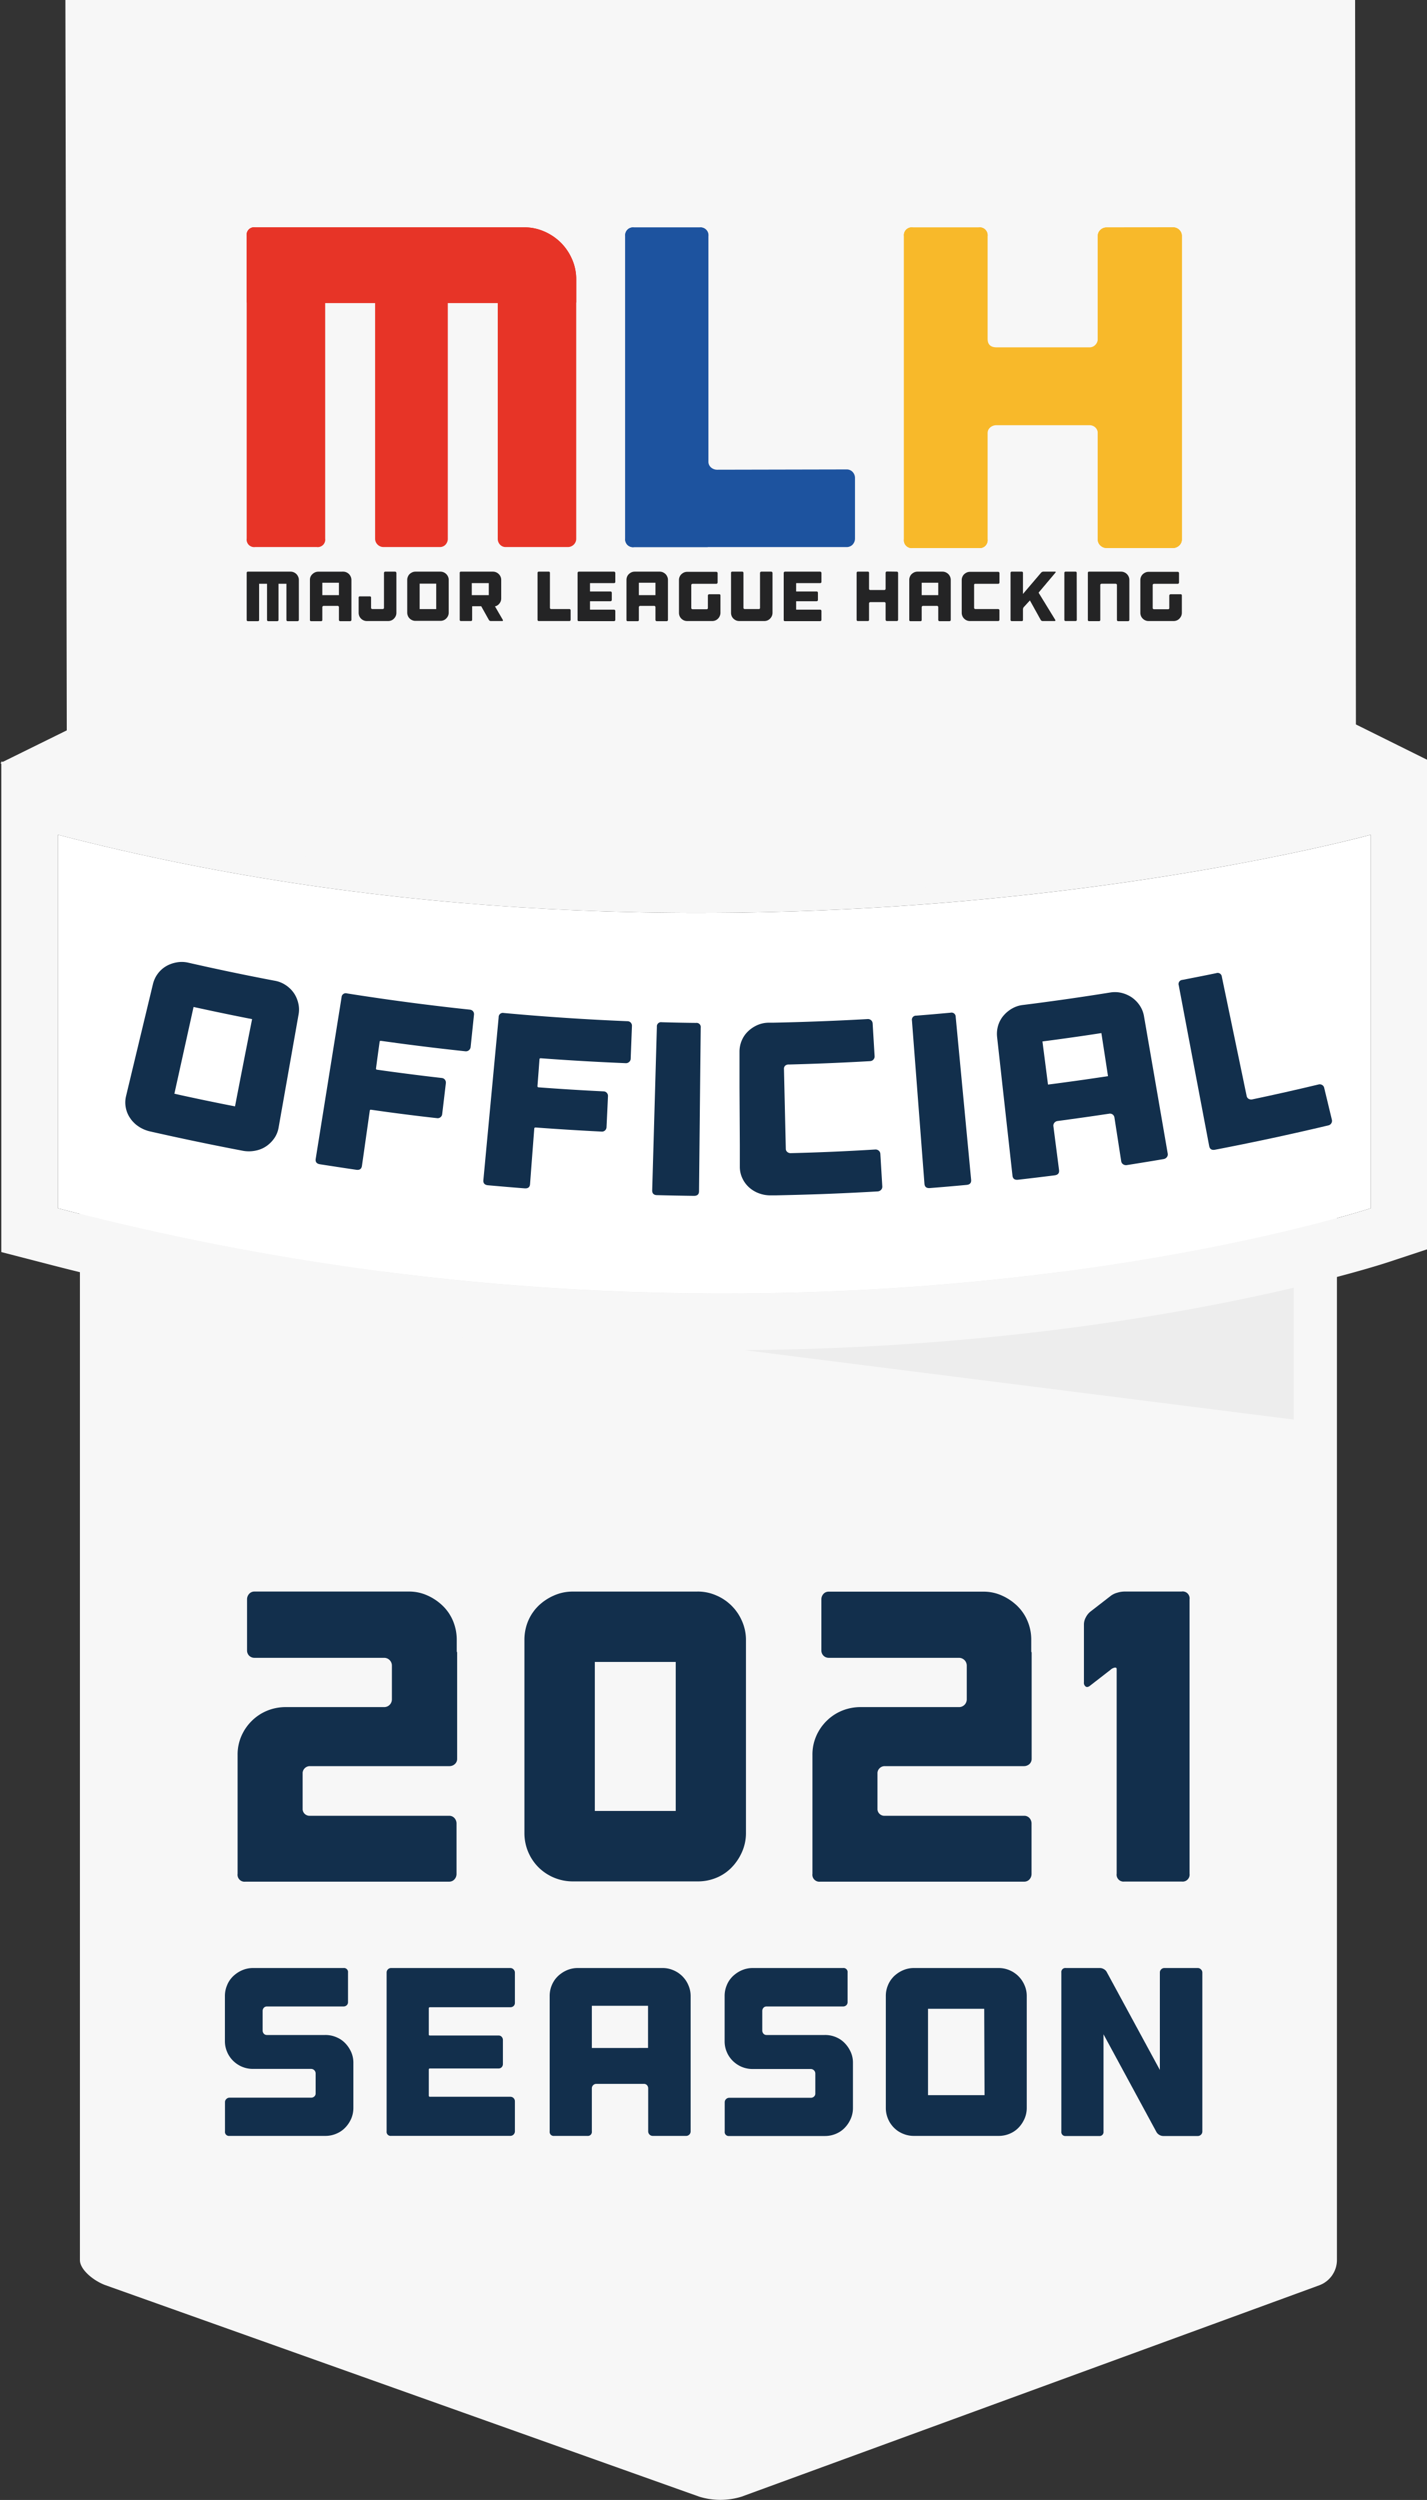 <svg id="White" xmlns="http://www.w3.org/2000/svg" viewBox="0 0 392.79 688"><rect x="0" y="0" width="392.79" height="688" fill="#333333" stroke="none"/><defs><style>.cls-1{fill:#f7f7f7;}.cls-2{fill:#e0e0e0;opacity:0.42;}.cls-3{fill:#fff;}.cls-4{fill:#122f4c;}.cls-5{fill:#242425;}.cls-6{fill:#e73427;}.cls-7{fill:#1d539f;}.cls-8{fill:#f8b92a;}</style></defs><g id="Trust_Badge_White_" data-name="Trust Badge (White)"><path id="Background_Bottom_" data-name="Background (Bottom)" class="cls-1" d="M22,267.74c0-2.6,5.56-3.74,9.27-3.74H363.53c3.71,0,4.47,1.14,4.47,3.74V622a7.44,7.44,0,0,1-4.85,6.92l-159,58.16a19.61,19.61,0,0,1-11.72,0L29.13,628.93C25.82,627.75,22,624.64,22,622Z"/><g id="Official_Plate" data-name="Official Plate"><polygon id="Shadow" class="cls-2" points="356.12 390.68 356.12 350.02 34.47 350.02 356.12 390.68"/><path id="Plate_Background" data-name="Plate Background" class="cls-3" d="M377.3,332.51s-159.78,52.81-361.36,0V229.73c186,48.41,361.36,0,361.36,0Z"/><path id="Plate_Border" data-name="Plate Border" class="cls-1" d="M377.3,229.73V332.51S306.28,356,199.22,356A723.41,723.41,0,0,1,15.94,332.51V229.73c62,16.13,122.8,21.51,176.33,21.51,107.08,0,185-21.51,185-21.51m15.58-20.47-19.72,5.45c-.84.23-77.47,20.95-180.89,20.95-60.84,0-118.85-7.07-172.41-21L.36,209.57v135L12,347.58a739.25,739.25,0,0,0,187.23,24c108.32,0,180-23.27,183-24.26l10.69-3.53V209.26Z"/><g id="Official"><path class="cls-4" d="M75.66,269.91a7.79,7.79,0,0,1,3,1.21,8.28,8.28,0,0,1,2.2,2.13A8.19,8.19,0,0,1,82.08,276a7.48,7.48,0,0,1,.11,3.16L76.67,310.4a7.19,7.19,0,0,1-1.22,2.92,8.67,8.67,0,0,1-2.25,2.19,8,8,0,0,1-3,1.18,9,9,0,0,1-3.4,0Q54,314.25,41.25,311.36A9.44,9.44,0,0,1,38.12,310a8.36,8.36,0,0,1-2.3-2.29,7.64,7.64,0,0,1-1.2-2.9,7.38,7.38,0,0,1,.08-3.17q3.69-15.4,7.4-30.81a7.83,7.83,0,0,1,3.59-4.91,8.89,8.89,0,0,1,2.91-1.06,7.9,7.9,0,0,1,3.21.07Q63.69,267.64,75.66,269.91Zm-6.27,10.56q-8.07-1.58-16.11-3.35L48,301q8.32,1.85,16.69,3.48Q67,292.49,69.39,280.47Z"/><path class="cls-4" d="M130.19,278.29a1.25,1.25,0,0,1,.28.95l-.93,8.93a1.31,1.31,0,0,1-1.45,1.15q-11.62-1.24-23.2-2.87c-.24,0-.36,0-.39.22q-.51,3.66-1,7.34a.3.3,0,0,0,.3.38q8.89,1.26,17.8,2.28a1.22,1.22,0,0,1,.87.47,1.35,1.35,0,0,1,.25,1l-1,8.44a1.25,1.25,0,0,1-.46.87,1.21,1.21,0,0,1-1,.27q-9-1-18.08-2.31a.3.3,0,0,0-.4.28q-1.07,7.58-2.15,15.15c-.12.86-.64,1.22-1.56,1.09-3.35-.49-6.69-1-10-1.52-.92-.15-1.31-.64-1.17-1.5q3.56-22.22,7.12-44.45a1.15,1.15,0,0,1,1.49-1.07q16.86,2.67,33.81,4.47A1.28,1.28,0,0,1,130.19,278.29Z"/><path class="cls-4" d="M173.61,281.42a1.26,1.26,0,0,1,.34.93c-.12,3-.23,6-.35,9a1.2,1.2,0,0,1-.42.9,1.3,1.3,0,0,1-1,.34q-11.67-.48-23.31-1.35c-.23,0-.35.06-.37.24q-.27,3.71-.56,7.39a.31.31,0,0,0,.33.37q8.93.68,17.88,1.11a1.2,1.2,0,0,1,.89.42,1.24,1.24,0,0,1,.31.93q-.19,4.24-.4,8.49a1.3,1.3,0,0,1-.4.9,1.22,1.22,0,0,1-.95.33q-9.09-.45-18.16-1.13c-.24,0-.37.09-.38.31q-.59,7.64-1.16,15.26c-.06.86-.56,1.25-1.49,1.18-3.37-.26-6.73-.55-10.09-.85-.93-.09-1.35-.56-1.27-1.42q2.1-22.41,4.21-44.82a1.15,1.15,0,0,1,1.41-1.17q17,1.56,34,2.26A1.25,1.25,0,0,1,173.61,281.42Z"/><path class="cls-4" d="M192.41,327.83c0,.86-.48,1.29-1.41,1.28-3.37-.05-6.75-.11-10.12-.2-.93,0-1.38-.47-1.36-1.33l1.29-45a1.15,1.15,0,0,1,1.33-1.26q4.73.14,9.45.19a1.15,1.15,0,0,1,1.29,1.31Q192.64,305.32,192.41,327.83Z"/><path class="cls-4" d="M216.15,293.27a1.11,1.11,0,0,0-.36.89l.51,22a1.11,1.11,0,0,0,.42.88,1.44,1.44,0,0,0,1,.31q11.58-.28,23.15-1a1.35,1.35,0,0,1,1,.31,1.22,1.22,0,0,1,.45.9l.54,8.95a1.24,1.24,0,0,1-.35.95,1.43,1.43,0,0,1-1,.43q-7.65.44-15.31.73-6.32.22-12.62.35l-1.32,0a8.89,8.89,0,0,1-3.34-.56,8.34,8.34,0,0,1-2.77-1.67,7.74,7.74,0,0,1-1.84-2.54,7.4,7.4,0,0,1-.67-3.09V320c0-1.65,0-3.31,0-5l-.09-15.85c0-1.47,0-2.94,0-4.42l0-5.23a7.93,7.93,0,0,1,.6-3.1,7.54,7.54,0,0,1,1.71-2.53,8.83,8.83,0,0,1,2.55-1.73,7.84,7.84,0,0,1,3.11-.69l1.23,0q13-.26,26.07-1a1.28,1.28,0,0,1,1.38,1.21l.54,9a1.24,1.24,0,0,1-.33.94,1.29,1.29,0,0,1-.91.43q-11.18.64-22.35.93A1.34,1.34,0,0,0,216.15,293.27Z"/><path class="cls-4" d="M267.31,324.68q.12,1.29-1.26,1.41c-3.37.32-6.73.61-10.1.87-.93.07-1.42-.32-1.49-1.18q-1.72-22.44-3.44-44.89a1.14,1.14,0,0,1,1.2-1.38q4.71-.37,9.42-.81a1.15,1.15,0,0,1,1.42,1.16Q265.19,302.27,267.31,324.68Z"/><path class="cls-4" d="M305.61,273.14a7.78,7.78,0,0,1,3.19.13,8.65,8.65,0,0,1,2.79,1.26,8.39,8.39,0,0,1,2.13,2.19,7.54,7.54,0,0,1,1.17,2.94q3.27,18.9,6.53,37.79a1.21,1.21,0,0,1-.24,1,1.41,1.41,0,0,1-.92.54q-5,.85-10.1,1.65a1.37,1.37,0,0,1-1-.22,1.15,1.15,0,0,1-.54-.84l-1.86-12a1.28,1.28,0,0,0-.49-.86,1.24,1.24,0,0,0-1-.22q-7.06,1.06-14.12,2a1.35,1.35,0,0,0-.92.49,1.21,1.21,0,0,0-.27,1L291.51,322c.11.85-.3,1.34-1.22,1.46-3.36.42-6.71.83-10.07,1.21-.93.1-1.44-.28-1.53-1.13l-4.23-38.12a7.88,7.88,0,0,1,.27-3.14,7.61,7.61,0,0,1,1.43-2.7,9,9,0,0,1,2.37-2,7.72,7.72,0,0,1,3-1Q293.59,275.07,305.61,273.14Zm-.63,23q-.9-5.91-1.82-11.83-8.1,1.25-16.22,2.3l1.53,11.87Q296.74,297.42,305,296.16Z"/><path class="cls-4" d="M362.94,298.45a1.26,1.26,0,0,1,1,.15,1.23,1.23,0,0,1,.56.81l2.1,8.72a1.24,1.24,0,0,1-.15,1,1.28,1.28,0,0,1-.84.59q-15.53,3.69-31.16,6.69c-.91.17-1.45-.16-1.61-1q-4.2-22.11-8.38-44.23a1.14,1.14,0,0,1,1-1.51c3.11-.6,6.21-1.21,9.31-1.85a1.15,1.15,0,0,1,1.55,1q3.42,16.41,6.83,32.81a1.13,1.13,0,0,0,.58.79,1.41,1.41,0,0,0,1,.13Q353.89,300.62,362.94,298.45Z"/></g></g><g id="Background_Top_" data-name="Background (Top)"><path class="cls-1" d="M393.12,209.24l-19.9-9.87L373,0H18l.38,201L.11,210l18.27,12.69V223h.41l1.11.78L20,223h6.15s170.42,51.17,344.48.78h2.6V223l.11,0Z"/></g><path class="cls-4" d="M83.3,487.83V498a1.9,1.9,0,0,0,2,1.71h38.3a1.92,1.92,0,0,1,1.49.63,2.21,2.21,0,0,1,.57,1.54v13.79a2.21,2.21,0,0,1-.57,1.54,1.92,1.92,0,0,1-1.49.63H67.57a1.92,1.92,0,0,1-2.17-2.17V483a12.74,12.74,0,0,1,1-5.13,13.22,13.22,0,0,1,2.85-4.22,13,13,0,0,1,4.27-2.85,13.39,13.39,0,0,1,5.19-1h27a2.1,2.1,0,0,0,1.54-.62,2.12,2.12,0,0,0,.62-1.54v-9.24a2.13,2.13,0,0,0-2.16-2.16H70a2,2,0,0,1-2-2.05v-14a2.22,2.22,0,0,1,.57-1.54A1.92,1.92,0,0,1,70,438h42.52a12.29,12.29,0,0,1,5.13,1.08,14.66,14.66,0,0,1,4.22,2.85,12.49,12.49,0,0,1,2.85,4.22,13.35,13.35,0,0,1,1,5.19v3.19a.48.48,0,0,1,.11.34V484a1.9,1.9,0,0,1-.63,1.48,2.21,2.21,0,0,1-1.54.57H85.35A2,2,0,0,0,83.3,487.83Z"/><path class="cls-4" d="M192,438a12.77,12.77,0,0,1,5.19,1.08,13.41,13.41,0,0,1,7.06,7.07,12.7,12.7,0,0,1,1.08,5.19v53.12a12.77,12.77,0,0,1-1.08,5.19,14.38,14.38,0,0,1-2.85,4.27,12.45,12.45,0,0,1-4.21,2.85,13.24,13.24,0,0,1-5.19,1H157.68a13.41,13.41,0,0,1-9.46-3.88,13.3,13.3,0,0,1-3.87-9.46V451.35a13.34,13.34,0,0,1,1-5.19,12.79,12.79,0,0,1,2.85-4.22,14.43,14.43,0,0,1,4.28-2.85,12.69,12.69,0,0,1,5.18-1.08H192Zm-6,19.38H163.73v41H186Z"/><path class="cls-4" d="M241.53,487.83V498a1.9,1.9,0,0,0,2.05,1.71h38.31a1.91,1.91,0,0,1,1.48.63,2.21,2.21,0,0,1,.57,1.54v13.79a2.21,2.21,0,0,1-.57,1.54,1.91,1.91,0,0,1-1.48.63H225.8a1.92,1.92,0,0,1-2.17-2.17V483a12.74,12.74,0,0,1,1-5.13,13.22,13.22,0,0,1,2.85-4.22,13,13,0,0,1,4.27-2.85,13.42,13.42,0,0,1,5.19-1h27a2.08,2.08,0,0,0,1.54-.62,2.13,2.13,0,0,0,.63-1.54v-9.24a2.15,2.15,0,0,0-2.17-2.16h-35.8a2,2,0,0,1-2.05-2.05v-14a2.22,2.22,0,0,1,.57-1.54,1.92,1.92,0,0,1,1.48-.62h42.52a12.29,12.29,0,0,1,5.13,1.08,14.53,14.53,0,0,1,4.22,2.85,12.49,12.49,0,0,1,2.85,4.22,13.17,13.17,0,0,1,1,5.19v3.19a.48.48,0,0,1,.11.34V484a1.92,1.92,0,0,1-.62,1.48,2.22,2.22,0,0,1-1.54.57H243.58A2,2,0,0,0,241.53,487.83Z"/><path class="cls-4" d="M327.43,440.17v75.47a1.92,1.92,0,0,1-2.17,2.17H309.53a1.91,1.91,0,0,1-2.16-2.17V459.33c0-.31-.18-.44-.52-.4a2.39,2.39,0,0,0-1.19.62l-5.59,4.34c-.46.38-.86.47-1.2.28a1.26,1.26,0,0,1-.51-1.2V447a4.06,4.06,0,0,1,.51-1.88,5,5,0,0,1,1.2-1.54l5.59-4.33a5.08,5.08,0,0,1,1.82-.91,7.12,7.12,0,0,1,2-.34h15.73A1.91,1.91,0,0,1,327.43,440.17Z"/><path class="cls-4" d="M92.52,560.62A7.16,7.16,0,0,1,95,562.27a8.47,8.47,0,0,1,1.65,2.44,7.22,7.22,0,0,1,.62,3v12.41a7.5,7.5,0,0,1-.62,3A8.35,8.35,0,0,1,95,585.56a7.16,7.16,0,0,1-2.45,1.65,7.58,7.58,0,0,1-3,.6H63.19a1.11,1.11,0,0,1-1.26-1.26v-8a1.19,1.19,0,0,1,.37-.89,1.21,1.21,0,0,1,.89-.37H85.63a1.27,1.27,0,0,0,.89-.33,1.1,1.1,0,0,0,.36-.85v-5.48a1.25,1.25,0,0,0-1.25-1.26h-16a7.64,7.64,0,0,1-3-.59,7.75,7.75,0,0,1-2.47-1.65,7.52,7.52,0,0,1-1.65-2.44,7.44,7.44,0,0,1-.6-3V549.33a7.58,7.58,0,0,1,.6-3,7.16,7.16,0,0,1,1.65-2.45,8.48,8.48,0,0,1,2.47-1.65,7.5,7.5,0,0,1,3-.62H94.54a1.11,1.11,0,0,1,1.25,1.25V551a1.12,1.12,0,0,1-.36.86,1.27,1.27,0,0,1-.89.33H73.48a1.12,1.12,0,0,0-.86.36,1.27,1.27,0,0,0-.33.89v5.35a1.27,1.27,0,0,0,.33.89,1.12,1.12,0,0,0,.86.36h16A7.58,7.58,0,0,1,92.52,560.62Z"/><path class="cls-4" d="M141.36,542a1.22,1.22,0,0,1,.37.89v8.32a1.13,1.13,0,0,1-.37.86,1.27,1.27,0,0,1-.89.33H118.36a.29.29,0,0,0-.33.33v7.19c0,.18.11.26.33.26h18.88a1.13,1.13,0,0,1,.86.37,1.27,1.27,0,0,1,.33.89V568a1.27,1.27,0,0,1-.33.89,1.12,1.12,0,0,1-.86.36H118.36a.29.29,0,0,0-.33.33v7.13a.29.29,0,0,0,.33.33h22.11a1.21,1.21,0,0,1,.89.36,1.24,1.24,0,0,1,.37.89v8.25a1.21,1.21,0,0,1-.37.89,1.19,1.19,0,0,1-.89.37h-32.8a1.11,1.11,0,0,1-1.25-1.26V542.86a1.23,1.23,0,0,1,1.25-1.25h32.8A1.21,1.21,0,0,1,141.36,542Z"/><path class="cls-4" d="M182.38,541.61a7.43,7.43,0,0,1,3,.62,7.71,7.71,0,0,1,4.1,4.1,7.43,7.43,0,0,1,.62,3v37.22a1.2,1.2,0,0,1-.36.89,1.19,1.19,0,0,1-.89.37h-9.17a1.25,1.25,0,0,1-1.26-1.26V574.74a1.27,1.27,0,0,0-.33-.89,1.12,1.12,0,0,0-.86-.36H164.17a1.24,1.24,0,0,0-.9.36,1.21,1.21,0,0,0-.36.89v11.81a1.11,1.11,0,0,1-1.25,1.26h-9.11a1.11,1.11,0,0,1-1.25-1.26V549.33a7.57,7.57,0,0,1,.59-3,7.3,7.3,0,0,1,1.65-2.45,8.48,8.48,0,0,1,2.47-1.65,7.51,7.51,0,0,1,3-.62Zm-4,22V552H162.91v11.62Z"/><path class="cls-4" d="M230.07,560.62a7.12,7.12,0,0,1,2.44,1.65,8.47,8.47,0,0,1,1.65,2.44,7.06,7.06,0,0,1,.62,3v12.41a7.33,7.33,0,0,1-.62,3,8.35,8.35,0,0,1-1.65,2.47,7.12,7.12,0,0,1-2.44,1.65,7.67,7.67,0,0,1-3,.6H200.73a1.11,1.11,0,0,1-1.25-1.26v-8a1.25,1.25,0,0,1,1.25-1.26h22.44a1.27,1.27,0,0,0,.89-.33,1.1,1.1,0,0,0,.36-.85v-5.48a1.25,1.25,0,0,0-1.25-1.26h-16a7.66,7.66,0,0,1-3-.59,7.75,7.75,0,0,1-2.47-1.65,7.52,7.52,0,0,1-1.65-2.44,7.43,7.43,0,0,1-.59-3V549.33a7.57,7.57,0,0,1,.59-3,7.16,7.16,0,0,1,1.65-2.45,8.48,8.48,0,0,1,2.47-1.65,7.51,7.51,0,0,1,3-.62h24.88a1.11,1.11,0,0,1,1.25,1.25V551a1.12,1.12,0,0,1-.36.86,1.27,1.27,0,0,1-.89.33H211a1.1,1.1,0,0,0-.85.36,1.27,1.27,0,0,0-.33.89v5.35a1.27,1.27,0,0,0,.33.89,1.1,1.1,0,0,0,.85.36h16A7.67,7.67,0,0,1,230.07,560.62Z"/><path class="cls-4" d="M274.91,541.61a7.51,7.51,0,0,1,3,.62,7.74,7.74,0,0,1,4.09,4.1,7.26,7.26,0,0,1,.62,3v30.76a7.33,7.33,0,0,1-.62,3,8.35,8.35,0,0,1-1.65,2.47,7.21,7.21,0,0,1-2.44,1.65,7.67,7.67,0,0,1-3,.6H251.55a7.58,7.58,0,0,1-3-.6,7.38,7.38,0,0,1-2.48-1.65,7.68,7.68,0,0,1-2.24-5.47V549.33a7.57,7.57,0,0,1,.59-3,7.45,7.45,0,0,1,1.65-2.45,8.4,8.4,0,0,1,2.48-1.65,7.43,7.43,0,0,1,3-.62Zm-4,11.22H255.44v23.76H271Z"/><path class="cls-4" d="M330.58,542a1.19,1.19,0,0,1,.37.89v43.69a1.17,1.17,0,0,1-.37.89,1.19,1.19,0,0,1-.89.37h-9.5a2.14,2.14,0,0,1-1.06-.3,2.07,2.07,0,0,1-.79-.76l-14.59-26.93v26.73a1.11,1.11,0,0,1-1.25,1.26h-9.11a1.11,1.11,0,0,1-1.25-1.26V542.86a1.11,1.11,0,0,1,1.25-1.25h9.37a2.2,2.2,0,0,1,1.06.29,2.07,2.07,0,0,1,.79.76l14.65,27v-26.8a1.19,1.19,0,0,1,.37-.89,1.21,1.21,0,0,1,.89-.36h9.17A1.21,1.21,0,0,1,330.58,542Z"/><g id="MLH_Logo" data-name="MLH Logo"><path class="cls-5" d="M80.87,157.5a2.48,2.48,0,0,1,.72.49,2.27,2.27,0,0,1,.48.72,2.05,2.05,0,0,1,.19.88v11a.36.36,0,0,1-.11.26.35.35,0,0,1-.26.1h-2.7a.3.3,0,0,1-.25-.1.35.35,0,0,1-.1-.26v-9.93H76.66v9.93a.39.39,0,0,1-.09.26.34.34,0,0,1-.26.1H73.87a.36.36,0,0,1-.27-.1.35.35,0,0,1-.1-.26v-9.93H71.32v9.93a.32.32,0,0,1-.37.36H68.27a.33.33,0,0,1-.37-.36V157.69a.33.33,0,0,1,.37-.37H80A2.21,2.21,0,0,1,80.87,157.5Z"/><path class="cls-5" d="M94.45,157.32a2.25,2.25,0,0,1,.89.18,2.48,2.48,0,0,1,.72.49,2.27,2.27,0,0,1,.48.72,2.21,2.21,0,0,1,.19.88v11a.36.36,0,0,1-.11.26.35.35,0,0,1-.26.1h-2.7a.34.34,0,0,1-.26-.1.33.33,0,0,1-.11-.26v-3.48a.35.35,0,0,0-.1-.26.33.33,0,0,0-.25-.11H89.09a.38.38,0,0,0-.37.37v3.48a.32.32,0,0,1-.37.36H85.67a.32.32,0,0,1-.36-.36v-11a2.19,2.19,0,0,1,.17-.88A2.14,2.14,0,0,1,86,158a2.62,2.62,0,0,1,.72-.49,2.25,2.25,0,0,1,.89-.18Zm-1.16,6.47v-3.42H88.72v3.42Z"/><path class="cls-5" d="M109,157.43a.35.35,0,0,1,.11.26v10.95a2.25,2.25,0,0,1-.18.89,2.62,2.62,0,0,1-.49.72,2.14,2.14,0,0,1-.72.49,2.19,2.19,0,0,1-.88.17h-5.85a2.19,2.19,0,0,1-.88-.17,2.29,2.29,0,0,1-.73-.49,2.24,2.24,0,0,1-.49-.72,2.43,2.43,0,0,1-.17-.89v-4.15a.32.32,0,0,1,.37-.37h2.68a.33.33,0,0,1,.37.37v2.77a.31.31,0,0,0,.11.26.37.37,0,0,0,.26.09h2.81a.37.37,0,0,0,.26-.09.31.31,0,0,0,.11-.26v-9.57a.34.34,0,0,1,.1-.26.3.3,0,0,1,.25-.11h2.7A.33.33,0,0,1,109,157.43Z"/><path class="cls-5" d="M121.24,157.32a2.2,2.2,0,0,1,.88.18,2.33,2.33,0,0,1,1.21,1.21,2.2,2.2,0,0,1,.18.88v9a2.25,2.25,0,0,1-.18.89,2.62,2.62,0,0,1-.49.72,2.14,2.14,0,0,1-.72.49,2.19,2.19,0,0,1-.88.17h-6.88a2.19,2.19,0,0,1-.88-.17,2.29,2.29,0,0,1-.73-.49,2.07,2.07,0,0,1-.48-.72,2.25,2.25,0,0,1-.18-.89v-9a2.2,2.2,0,0,1,.18-.88,2,2,0,0,1,.48-.72,2.67,2.67,0,0,1,.73-.49,2.2,2.2,0,0,1,.88-.18Zm-1.17,3.3h-4.56v7h4.56Z"/><path class="cls-5" d="M138.41,170.6a.22.22,0,0,1,0,.23c0,.06-.11.08-.22.08h-3.09a.62.62,0,0,1-.31-.08.63.63,0,0,1-.23-.23l-2.06-3.69a.13.13,0,0,0-.13-.07h-2.32a.08.08,0,0,0-.09.09v3.62a.33.33,0,0,1-.37.36h-2.68a.32.32,0,0,1-.37-.36V157.69a.32.32,0,0,1,.37-.37h8.78a2.2,2.2,0,0,1,.88.18,2.33,2.33,0,0,1,1.21,1.21,2.2,2.2,0,0,1,.18.88v5.11a2.21,2.21,0,0,1-.44,1.33,2.24,2.24,0,0,1-1.11.81l-.06,0c-.09,0-.11.06-.06.11l0,0Zm-3.87-10.12h-4.68v3.31h4.68Z"/><path class="cls-5" d="M156.72,167.61a.35.35,0,0,1,.26.11.39.39,0,0,1,.09.26v2.57a.39.39,0,0,1-.09.26.34.34,0,0,1-.26.1h-8.39a.33.33,0,0,1-.37-.36V157.69a.33.33,0,0,1,.37-.37H151a.32.32,0,0,1,.37.37v9.57a.35.35,0,0,0,.11.26.39.39,0,0,0,.26.09Z"/><path class="cls-5" d="M169.26,157.43a.35.35,0,0,1,.11.26v2.44a.35.35,0,0,1-.11.26.39.39,0,0,1-.26.09h-6.51c-.06,0-.09,0-.09.1v2.12c0,.05,0,.08.09.08h5.56a.33.33,0,0,1,.25.1.41.41,0,0,1,.1.27v1.94a.4.4,0,0,1-.1.26.34.34,0,0,1-.25.11h-5.56a.08.08,0,0,0-.09.09v1h0v1.13c0,.07,0,.1.09.1H169a.35.35,0,0,1,.26.1.39.39,0,0,1,.11.27v2.43a.36.36,0,0,1-.11.26.35.35,0,0,1-.26.1h-9.65a.32.32,0,0,1-.37-.36V157.69a.34.34,0,0,1,.1-.26.33.33,0,0,1,.27-.11H169A.33.33,0,0,1,169.26,157.43Z"/><path class="cls-5" d="M181.58,157.32a2.21,2.21,0,0,1,.89.18,2.48,2.48,0,0,1,.72.49,2.27,2.27,0,0,1,.48.72,2.05,2.05,0,0,1,.19.88v11a.36.36,0,0,1-.11.26.35.35,0,0,1-.26.1h-2.7a.34.34,0,0,1-.26-.1.36.36,0,0,1-.11-.26v-3.48a.35.35,0,0,0-.1-.26.33.33,0,0,0-.25-.11h-3.85a.38.38,0,0,0-.37.37v3.48a.32.32,0,0,1-.36.36h-2.68a.32.32,0,0,1-.37-.36v-11a2.38,2.38,0,0,1,.17-.88,2.14,2.14,0,0,1,.49-.72,2.62,2.62,0,0,1,.72-.49,2.25,2.25,0,0,1,.89-.18Zm-1.16,6.47v-3.42h-4.57v3.42Z"/><path class="cls-5" d="M198.2,163.6a.36.36,0,0,1,.11.26v4.78a2.09,2.09,0,0,1-.19.89,2.39,2.39,0,0,1-.48.72,2.14,2.14,0,0,1-.72.49,2.21,2.21,0,0,1-.89.17h-6.87a2.24,2.24,0,0,1-2.27-2.27v-9a2.19,2.19,0,0,1,.17-.88,2.14,2.14,0,0,1,.49-.72,2.62,2.62,0,0,1,.72-.49,2.25,2.25,0,0,1,.89-.18h8a.33.33,0,0,1,.26.11.35.35,0,0,1,.11.26v2.56a.38.38,0,0,1-.37.37h-6.51a.35.35,0,0,0-.26.1.33.33,0,0,0-.11.25v6.29a.35.35,0,0,0,.11.26.39.39,0,0,0,.26.09h3.85a.35.35,0,0,0,.25-.09.34.34,0,0,0,.1-.26v-3.4a.33.33,0,0,1,.11-.26.35.35,0,0,1,.26-.11h2.7A.36.36,0,0,1,198.2,163.6Z"/><path class="cls-5" d="M212.53,157.43a.35.35,0,0,1,.11.26v10.95a2.25,2.25,0,0,1-.18.89,2.62,2.62,0,0,1-.49.72,2.14,2.14,0,0,1-.72.49,2.19,2.19,0,0,1-.88.17h-6.88a2.19,2.19,0,0,1-.88-.17,2.29,2.29,0,0,1-.73-.49,2.24,2.24,0,0,1-.49-.72,2.43,2.43,0,0,1-.17-.89V157.69a.32.32,0,0,1,.37-.37h2.68a.33.33,0,0,1,.37.37v9.57a.34.34,0,0,0,.1.26.42.42,0,0,0,.27.09h3.84a.31.31,0,0,0,.35-.35v-9.57a.35.35,0,0,1,.11-.26.33.33,0,0,1,.26-.11h2.7A.33.33,0,0,1,212.53,157.43Z"/><path class="cls-5" d="M226,157.43a.35.35,0,0,1,.11.26v2.44a.35.35,0,0,1-.11.26.37.37,0,0,1-.26.09h-6.5a.09.09,0,0,0-.1.1v2.12c0,.05,0,.08.1.08h5.55a.32.32,0,0,1,.25.1.36.36,0,0,1,.1.27v1.94a.35.35,0,0,1-.1.26.33.33,0,0,1-.25.11h-5.55c-.07,0-.1,0-.1.09v1h0v1.13c0,.07,0,.1.1.1h6.5a.34.34,0,0,1,.26.1.39.39,0,0,1,.11.27v2.43a.36.36,0,0,1-.11.26.34.34,0,0,1-.26.1h-9.65a.32.32,0,0,1-.37-.36V157.69a.35.35,0,0,1,.11-.26.33.33,0,0,1,.26-.11h9.65A.31.31,0,0,1,226,157.43Z"/><path class="cls-5" d="M246.84,157.32a.35.35,0,0,1,.27.11.34.34,0,0,1,.1.26v12.86a.35.35,0,0,1-.1.26.38.38,0,0,1-.27.1h-2.7a.35.35,0,0,1-.26-.1.36.36,0,0,1-.11-.26v-4.49a.35.35,0,0,0-.09-.25.34.34,0,0,0-.26-.1h-3.84a.35.35,0,0,0-.26.1.33.33,0,0,0-.11.25v4.49a.32.32,0,0,1-.37.36h-2.68a.33.33,0,0,1-.37-.36V157.69a.33.33,0,0,1,.37-.37h2.68a.32.32,0,0,1,.37.37V162a.33.33,0,0,0,.37.37h3.84a.35.35,0,0,0,.26-.11.39.39,0,0,0,.09-.26v-4.35a.35.35,0,0,1,.11-.26.33.33,0,0,1,.26-.11Z"/><path class="cls-5" d="M259.43,157.32a2.2,2.2,0,0,1,.88.18,2.33,2.33,0,0,1,1.21,1.21,2.2,2.2,0,0,1,.18.88v11a.35.35,0,0,1-.1.26.38.38,0,0,1-.27.1h-2.7a.35.35,0,0,1-.26-.1.36.36,0,0,1-.11-.26v-3.48a.39.39,0,0,0-.09-.26.35.35,0,0,0-.26-.11h-3.84a.35.35,0,0,0-.26.11.36.36,0,0,0-.11.26v3.48a.32.32,0,0,1-.37.36h-2.68a.32.32,0,0,1-.37-.36v-11a2.2,2.2,0,0,1,.18-.88,2,2,0,0,1,.48-.72,2.67,2.67,0,0,1,.73-.49,2.2,2.2,0,0,1,.88-.18Zm-1.17,6.47v-3.42H253.7v3.42Z"/><path class="cls-5" d="M268.24,160.72a.33.33,0,0,0-.11.25v6.29a.35.35,0,0,0,.11.26.39.39,0,0,0,.26.09h6.24a.36.36,0,0,1,.26.11.35.35,0,0,1,.1.26v2.57a.34.34,0,0,1-.36.36H267a2.21,2.21,0,0,1-.89-.17,2.29,2.29,0,0,1-.73-.49,2.22,2.22,0,0,1-.48-.72,2.25,2.25,0,0,1-.18-.89v-9a2.2,2.2,0,0,1,.18-.88,2.11,2.11,0,0,1,.48-.72,2.67,2.67,0,0,1,.73-.49,2.21,2.21,0,0,1,.89-.18h7.75a.33.33,0,0,1,.26.11.34.34,0,0,1,.1.26v2.56a.35.35,0,0,1-.1.26.36.36,0,0,1-.26.11H268.5A.35.35,0,0,0,268.24,160.72Z"/><path class="cls-5" d="M285.92,163.05a.11.11,0,0,0,0,.13l4.55,7.42a.22.22,0,0,1,0,.23c0,.06-.11.08-.22.08H287a.6.6,0,0,1-.31-.08.63.63,0,0,1-.23-.23l-2.94-5.3c0-.06-.07-.07-.09,0l-1.62,1.77a.74.74,0,0,0-.16.28.9.9,0,0,0-.07.34v2.88a.32.32,0,0,1-.37.36h-2.68a.33.33,0,0,1-.37-.36V157.69a.33.33,0,0,1,.37-.37h2.68a.32.32,0,0,1,.37.37v5.77l5-5.87a.77.77,0,0,1,.27-.19.72.72,0,0,1,.33-.08h3.23c.1,0,.16,0,.18.08s0,.11-.07.19Z"/><path class="cls-5" d="M296.39,170.55a.32.32,0,0,1-.37.36h-2.68a.33.33,0,0,1-.37-.36V157.69a.33.33,0,0,1,.37-.37H296a.32.32,0,0,1,.37.37Z"/><path class="cls-5" d="M309.47,157.5a2.33,2.33,0,0,1,1.21,1.21,2.2,2.2,0,0,1,.18.88v11a.33.33,0,0,1-.11.26.34.34,0,0,1-.26.1h-2.7a.32.32,0,0,1-.25-.1.4.4,0,0,1-.1-.26V161a.32.32,0,0,0-.1-.25.38.38,0,0,0-.27-.1h-3.84a.35.35,0,0,0-.26.1.3.3,0,0,0-.11.25v9.58a.32.32,0,0,1-.37.36h-2.68a.32.32,0,0,1-.37-.36V157.69a.32.32,0,0,1,.37-.37h8.78A2.2,2.2,0,0,1,309.47,157.5Z"/><path class="cls-5" d="M325.2,163.6a.36.36,0,0,1,.11.26v4.78a2.25,2.25,0,0,1-.18.89,2.62,2.62,0,0,1-.49.72,2.14,2.14,0,0,1-.72.49,2.19,2.19,0,0,1-.88.17h-6.88a2.19,2.19,0,0,1-.88-.17,2.29,2.29,0,0,1-.73-.49,2.24,2.24,0,0,1-.49-.72,2.43,2.43,0,0,1-.17-.89v-9a2.38,2.38,0,0,1,.17-.88,2.14,2.14,0,0,1,.49-.72,2.67,2.67,0,0,1,.73-.49,2.2,2.2,0,0,1,.88-.18h8a.33.33,0,0,1,.27.11.34.34,0,0,1,.1.26v2.56a.35.35,0,0,1-.1.26.37.37,0,0,1-.27.11h-6.5a.34.34,0,0,0-.26.1.3.3,0,0,0-.11.25v6.29a.31.31,0,0,0,.11.26.37.37,0,0,0,.26.09h3.84a.31.31,0,0,0,.35-.35v-3.4a.38.38,0,0,1,.37-.37h2.7A.35.35,0,0,1,325.2,163.6Z"/><path class="cls-6" d="M149.84,63.72a14.84,14.84,0,0,1,4.54,3.07,14.67,14.67,0,0,1,3.07,4.53,13.69,13.69,0,0,1,1.16,5.57v71.33a2.21,2.21,0,0,1-.67,1.65,2.26,2.26,0,0,1-1.66.68H139.22a2.06,2.06,0,0,1-1.6-.68,2.32,2.32,0,0,1-.61-1.65V83.38H123.26v64.84a2.32,2.32,0,0,1-.61,1.65,2.06,2.06,0,0,1-1.6.68H105.59a2.26,2.26,0,0,1-1.66-.68,2.22,2.22,0,0,1-.68-1.65V83.38H89.51v64.84a2.07,2.07,0,0,1-2.34,2.33H70.24a2.07,2.07,0,0,1-2.34-2.33V64.89a2.07,2.07,0,0,1,2.34-2.33h74A13.79,13.79,0,0,1,149.84,63.72Z"/><path class="cls-6" d="M149.84,63.72a14.84,14.84,0,0,1,4.54,3.07,14.67,14.67,0,0,1,3.07,4.53,13.69,13.69,0,0,1,1.16,5.57v6.36l-21.6.13H89.51L67.9,83.25V64.89a2.07,2.07,0,0,1,2.34-2.33h74A13.79,13.79,0,0,1,149.84,63.72Z"/><path class="cls-7" d="M233,129.19a2.23,2.23,0,0,1,1.69.69,2.41,2.41,0,0,1,.65,1.7v16.59a2.41,2.41,0,0,1-.65,1.7,2.23,2.23,0,0,1-1.69.69H174.57a2.15,2.15,0,0,1-2.47-2.39V65a2.15,2.15,0,0,1,2.47-2.39h18A2.15,2.15,0,0,1,195,65v62a2.06,2.06,0,0,0,.71,1.64,2.57,2.57,0,0,0,1.76.63Z"/><path class="cls-7" d="M194.8,150.56H174.56a2.15,2.15,0,0,1-2.46-2.39V65a2.15,2.15,0,0,1,2.46-2.39h17.91A2.15,2.15,0,0,1,194.93,65v62C194.93,127.6,194.8,150.56,194.8,150.56Z"/><path class="cls-8" d="M322.83,62.56a2.45,2.45,0,0,1,1.76.69,2.29,2.29,0,0,1,.72,1.71v83.45a2.25,2.25,0,0,1-.72,1.7,2.42,2.42,0,0,1-1.76.7H304.65a2.43,2.43,0,0,1-1.77-.7,2.24,2.24,0,0,1-.71-1.7V119.29a2.17,2.17,0,0,0-.66-1.64,2.35,2.35,0,0,0-1.7-.63H274.32a2.59,2.59,0,0,0-1.77.63,2.08,2.08,0,0,0-.72,1.64v29.12a2.16,2.16,0,0,1-2.48,2.4H251.3a2.15,2.15,0,0,1-2.48-2.4V65a2.15,2.15,0,0,1,2.48-2.4h18.05a2.16,2.16,0,0,1,2.48,2.4V93.19q0,2.4,2.49,2.4h25.49a2.24,2.24,0,0,0,1.7-.69,2.38,2.38,0,0,0,.66-1.71V65a2.28,2.28,0,0,1,.71-1.71,2.46,2.46,0,0,1,1.77-.69Z"/><path class="cls-8" d="M271.83,119.29v29.12a2.16,2.16,0,0,1-2.48,2.4H251.3a2.15,2.15,0,0,1-2.48-2.4V65a2.15,2.15,0,0,1,2.48-2.4h18.05a2.16,2.16,0,0,1,2.48,2.4v54.33Z"/><path class="cls-8" d="M322.83,62.56a2.45,2.45,0,0,1,1.76.69,2.29,2.29,0,0,1,.72,1.71v83.45a2.25,2.25,0,0,1-.72,1.7,2.42,2.42,0,0,1-1.76.7H304.65a2.43,2.43,0,0,1-1.77-.7,2.24,2.24,0,0,1-.71-1.7V65a2.28,2.28,0,0,1,.71-1.71,2.46,2.46,0,0,1,1.77-.69Z"/></g></g></svg>